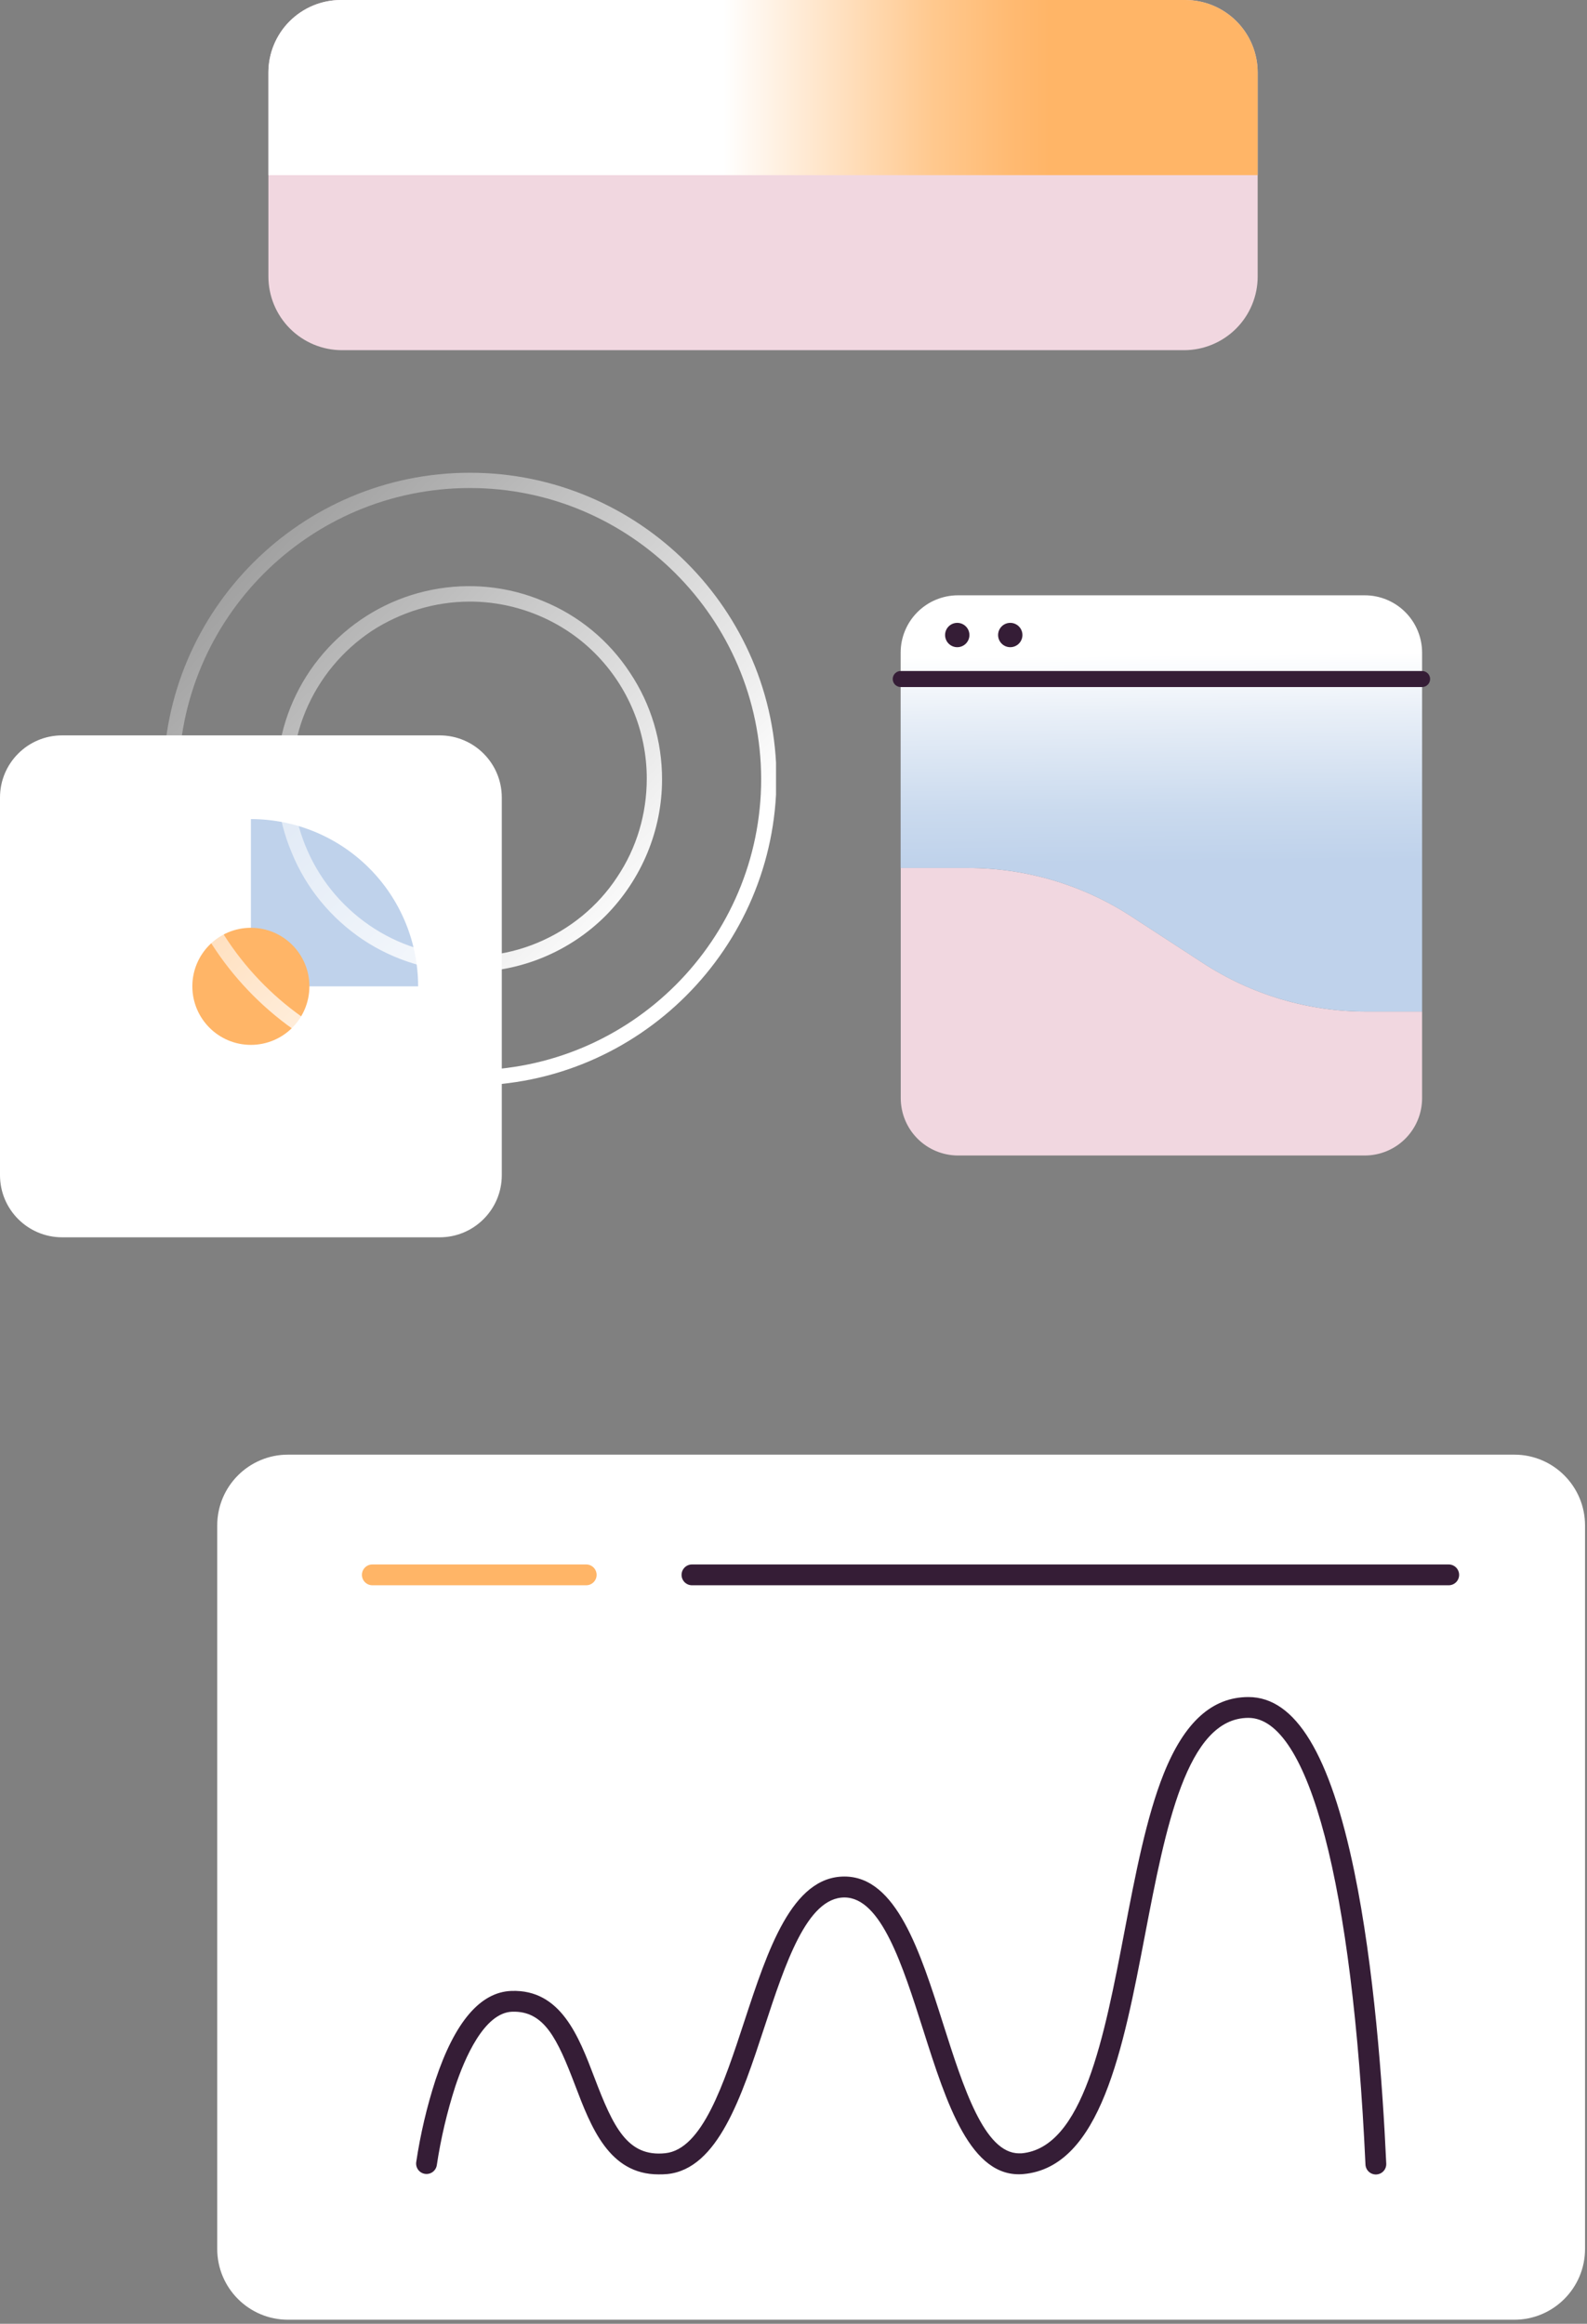<svg width="263" height="385" viewBox="0 0 263 385" fill="none" xmlns="http://www.w3.org/2000/svg">
<rect x="0" y="0" width="263" height="385" fill="#808080" stroke="none"/>
<path d="M72.86 121.836H10.297C4.61 121.836 0 126.446 0 132.133V194.696C0 200.383 4.61 204.993 10.297 204.993H72.86C78.547 204.993 83.157 200.383 83.157 194.696V132.133C83.157 126.446 78.547 121.836 72.86 121.836Z" fill="white"/>
<path d="M69.292 163.417H41.58V135.705C48.93 135.705 55.978 138.625 61.175 143.822C66.372 149.019 69.292 156.067 69.292 163.417Z" fill="#BFD2EB"/>
<path d="M41.574 173.112C46.931 173.112 51.274 168.769 51.274 163.412C51.274 158.055 46.931 153.713 41.574 153.713C36.218 153.713 31.875 158.055 31.875 163.412C31.875 168.769 36.218 173.112 41.574 173.112Z" fill="#FFB567"/>
<path d="M250.946 241H47.728C41.251 241 36 246.251 36 252.728V372.596C36 379.074 41.251 384.325 47.728 384.325H250.946C257.423 384.325 262.674 379.074 262.674 372.596V252.728C262.674 246.251 257.423 241 250.946 241Z" fill="white"/>
<path d="M109.139 360.245C100.925 360.245 97.945 352.417 95.3 345.464C92.369 337.771 90.19 333.116 84.872 333.295C80.21 333.454 76.972 341.102 75.458 345.651C74.087 349.906 73.061 354.265 72.392 358.686C72.362 358.91 72.287 359.126 72.173 359.322C72.059 359.518 71.907 359.689 71.727 359.826C71.547 359.963 71.341 360.063 71.122 360.121C70.903 360.179 70.675 360.192 70.451 360.162C70.226 360.131 70.01 360.057 69.814 359.943C69.619 359.829 69.448 359.677 69.311 359.497C69.174 359.316 69.073 359.111 69.016 358.892C68.958 358.673 68.944 358.445 68.975 358.22C69.665 353.601 70.734 349.046 72.171 344.602C75.368 334.988 79.603 330.026 84.755 329.85C92.938 329.567 95.904 337.364 98.521 344.24C101.645 352.448 104.001 357.386 110.246 356.737C116.388 356.1 119.946 345.261 123.388 334.778C127.243 323.053 131.23 310.897 139.941 310.897C148.534 310.897 152.483 323.312 156.3 335.309C159.655 345.858 163.121 356.755 168.877 356.755C169.014 356.755 169.152 356.755 169.294 356.755C179.487 355.834 182.988 337.561 186.371 319.887C188.15 310.611 189.985 301.021 192.847 293.879C196.271 285.32 200.864 281.161 206.892 281.161C214.679 281.161 220.421 290.62 224.438 310.076C227.7 325.877 229.118 345.109 229.731 358.458C229.752 358.915 229.591 359.36 229.283 359.698C228.975 360.035 228.546 360.237 228.09 360.258C227.863 360.269 227.637 360.235 227.424 360.158C227.211 360.081 227.015 359.963 226.847 359.81C226.68 359.657 226.544 359.473 226.448 359.268C226.351 359.062 226.297 358.84 226.286 358.613C224.155 312.277 216.907 284.61 206.892 284.61C196.64 284.61 193.143 302.886 189.757 320.536C186.133 339.464 182.384 359.038 169.601 360.193C160.838 360.976 156.862 348.468 153.014 336.374C149.565 325.557 146.013 314.366 139.941 314.366C133.733 314.366 130.144 325.301 126.671 335.874C122.878 347.403 118.974 359.324 110.608 360.189C110.12 360.233 109.629 360.252 109.139 360.245Z" fill="#351D36"/>
<path d="M240.083 262.643H114.673C114.216 262.643 113.778 262.461 113.454 262.138C113.131 261.814 112.949 261.376 112.949 260.919C112.949 260.461 113.131 260.023 113.454 259.699C113.778 259.376 114.216 259.194 114.673 259.194H240.083C240.541 259.194 240.979 259.376 241.303 259.699C241.626 260.023 241.808 260.461 241.808 260.919C241.808 261.376 241.626 261.814 241.303 262.138C240.979 262.461 240.541 262.643 240.083 262.643Z" fill="#351D36"/>
<path d="M97.148 262.643H61.705C61.247 262.643 60.809 262.461 60.486 262.138C60.162 261.814 59.98 261.376 59.98 260.919C59.98 260.461 60.162 260.023 60.486 259.699C60.809 259.376 61.247 259.194 61.705 259.194H97.148C97.605 259.194 98.044 259.376 98.367 259.699C98.691 260.023 98.872 260.461 98.872 260.919C98.872 261.376 98.691 261.814 98.367 262.138C98.044 262.461 97.605 262.643 97.148 262.643Z" fill="#FFB567"/>
<path d="M235.672 167.598V181.929C235.673 183.178 235.428 184.414 234.951 185.567C234.474 186.72 233.774 187.769 232.892 188.652C232.01 189.535 230.963 190.235 229.81 190.714C228.657 191.192 227.421 191.438 226.173 191.439H158.778C157.53 191.439 156.293 191.193 155.14 190.715C153.987 190.238 152.939 189.537 152.056 188.654C151.174 187.772 150.474 186.723 149.996 185.57C149.519 184.417 149.273 183.18 149.273 181.932V143.803H160.443C170.047 143.803 179.444 146.592 187.493 151.831L199.386 159.57C207.435 164.809 216.832 167.599 226.436 167.598H235.672Z" fill="#F1D7E0"/>
<path d="M235.671 108.133V167.598H226.419C216.815 167.599 207.417 164.81 199.368 159.57L187.476 151.831C179.426 146.592 170.029 143.803 160.425 143.803H149.256V108.133C149.256 105.613 150.257 103.195 152.04 101.413C153.822 99.63 156.24 98.629 158.76 98.629H226.156C227.405 98.627 228.642 98.872 229.796 99.349C230.95 99.826 231.999 100.526 232.883 101.409C233.767 102.292 234.468 103.34 234.946 104.494C235.424 105.647 235.671 106.884 235.671 108.133Z" fill="url(#paint0_linear_602_7)"/>
<path d="M235.672 113.827H149.273C148.92 113.827 148.582 113.687 148.333 113.438C148.084 113.188 147.943 112.85 147.943 112.498C147.943 112.145 148.084 111.807 148.333 111.557C148.582 111.308 148.92 111.168 149.273 111.168H235.672C236.024 111.168 236.363 111.308 236.612 111.557C236.861 111.807 237.001 112.145 237.001 112.498C237.001 112.85 236.861 113.188 236.612 113.438C236.363 113.687 236.024 113.827 235.672 113.827Z" fill="#351D36"/>
<path d="M158.637 107.225C159.75 107.225 160.653 106.322 160.653 105.209C160.653 104.096 159.75 103.193 158.637 103.193C157.524 103.193 156.621 104.096 156.621 105.209C156.621 106.322 157.524 107.225 158.637 107.225Z" fill="#351D36"/>
<path d="M167.422 107.225C168.535 107.225 169.438 106.322 169.438 105.209C169.438 104.096 168.535 103.193 167.422 103.193C166.309 103.193 165.406 104.096 165.406 105.209C165.406 106.322 166.309 107.225 167.422 107.225Z" fill="#351D36"/>
<path d="M176.942 107.225C178.055 107.225 178.957 106.322 178.957 105.209C178.957 104.096 178.055 103.193 176.942 103.193C175.828 103.193 174.926 104.096 174.926 105.209C174.926 106.322 175.828 107.225 176.942 107.225Z" fill="white"/>
<path d="M208.424 12.015V45.81C208.424 47.413 208.108 49.001 207.494 50.482C206.881 51.963 205.981 53.309 204.847 54.443C203.713 55.576 202.367 56.475 200.886 57.088C199.405 57.702 197.817 58.017 196.214 58.017H56.703C55.098 58.019 53.509 57.705 52.026 57.092C50.544 56.479 49.196 55.581 48.061 54.447C46.926 53.313 46.026 51.967 45.411 50.485C44.797 49.003 44.48 47.414 44.48 45.81V12.015C44.48 8.829 45.746 5.773 48 3.519C50.253 1.266 53.309 0 56.496 0H196.42C199.605 0.003 202.658 1.271 204.909 3.524C207.159 5.777 208.424 8.831 208.424 12.015Z" fill="#F1D7E0"/>
<path d="M208.424 12.015V29.015H44.48V12.015C44.48 8.829 45.746 5.773 48 3.519C50.253 1.266 53.309 0 56.496 0H196.42C199.605 0.003 202.658 1.271 204.909 3.524C207.159 5.777 208.424 8.831 208.424 12.015Z" fill="url(#paint1_linear_602_7)"/>
<g clip-path="url(#clip0_602_7)">
<path d="M77.875 179.852C49.87 179.852 27.074 157.056 27.074 129.051C27.074 101.118 49.87 78.322 77.875 78.322C105.881 78.322 128.676 101.118 128.676 129.051C128.604 157.056 105.808 179.852 77.875 179.852ZM77.875 80.855C51.244 80.855 29.607 102.492 29.607 129.051C29.607 155.681 51.244 177.319 77.875 177.319C104.506 177.319 126.143 155.681 126.143 129.051C126.071 102.492 104.433 80.855 77.875 80.855ZM77.875 161.036C71.579 161.036 65.356 159.155 60.145 155.681C54.863 152.135 50.738 147.142 48.35 141.281C45.889 135.491 45.238 129.051 46.468 122.827C47.699 116.604 50.738 110.959 55.224 106.473C59.711 101.986 65.356 98.947 71.579 97.716C77.803 96.486 84.243 97.137 90.032 99.598C95.894 101.986 100.887 106.111 104.361 111.393C107.907 116.676 109.716 122.827 109.716 129.123C109.716 137.59 106.315 145.695 100.381 151.701C94.447 157.635 86.342 161.036 77.875 161.036ZM77.875 99.67C72.086 99.67 66.369 101.407 61.52 104.591C56.672 107.848 52.909 112.407 50.666 117.762C48.422 123.117 47.843 129.051 49.001 134.768C50.159 140.485 52.909 145.695 57.034 149.82C61.159 153.945 66.369 156.767 72.086 157.852C77.803 159.01 83.737 158.431 89.092 156.188C94.447 153.945 99.078 150.182 102.262 145.333C105.519 140.485 107.183 134.84 107.183 128.978C107.183 121.163 104.072 113.709 98.572 108.209C93.144 102.782 85.618 99.67 77.875 99.67Z" fill="url(#paint2_linear_602_7)"/>
</g>
<defs>
<linearGradient id="paint0_linear_602_7" x1="192.012" y1="79.719" x2="192.81" y2="159.692" gradientUnits="userSpaceOnUse">
<stop offset="0.36" stop-color="white"/>
<stop offset="0.49" stop-color="#E7EEF7"/>
<stop offset="0.68" stop-color="#CADAEE"/>
<stop offset="0.79" stop-color="#BFD2EB"/>
</linearGradient>
<linearGradient id="paint1_linear_602_7" x1="44.493" y1="14.504" x2="208.424" y2="14.504" gradientUnits="userSpaceOnUse">
<stop offset="0.46" stop-color="white"/>
<stop offset="0.58" stop-color="#FFE0BF"/>
<stop offset="0.67" stop-color="#FFC98F"/>
<stop offset="0.75" stop-color="#FFBA72"/>
<stop offset="0.79" stop-color="#FFB567"/>
</linearGradient>
<linearGradient id="paint2_linear_602_7" x1="18.879" y1="71.258" x2="104.648" y2="155.362" gradientUnits="userSpaceOnUse">
<stop stop-color="white" stop-opacity="0"/>
<stop offset="1" stop-color="white"/>
</linearGradient>
<clipPath id="clip0_602_7">
<rect width="101.529" height="101.529" fill="white" transform="translate(27.074 78.322)"/>
</clipPath>
</defs>
</svg>
